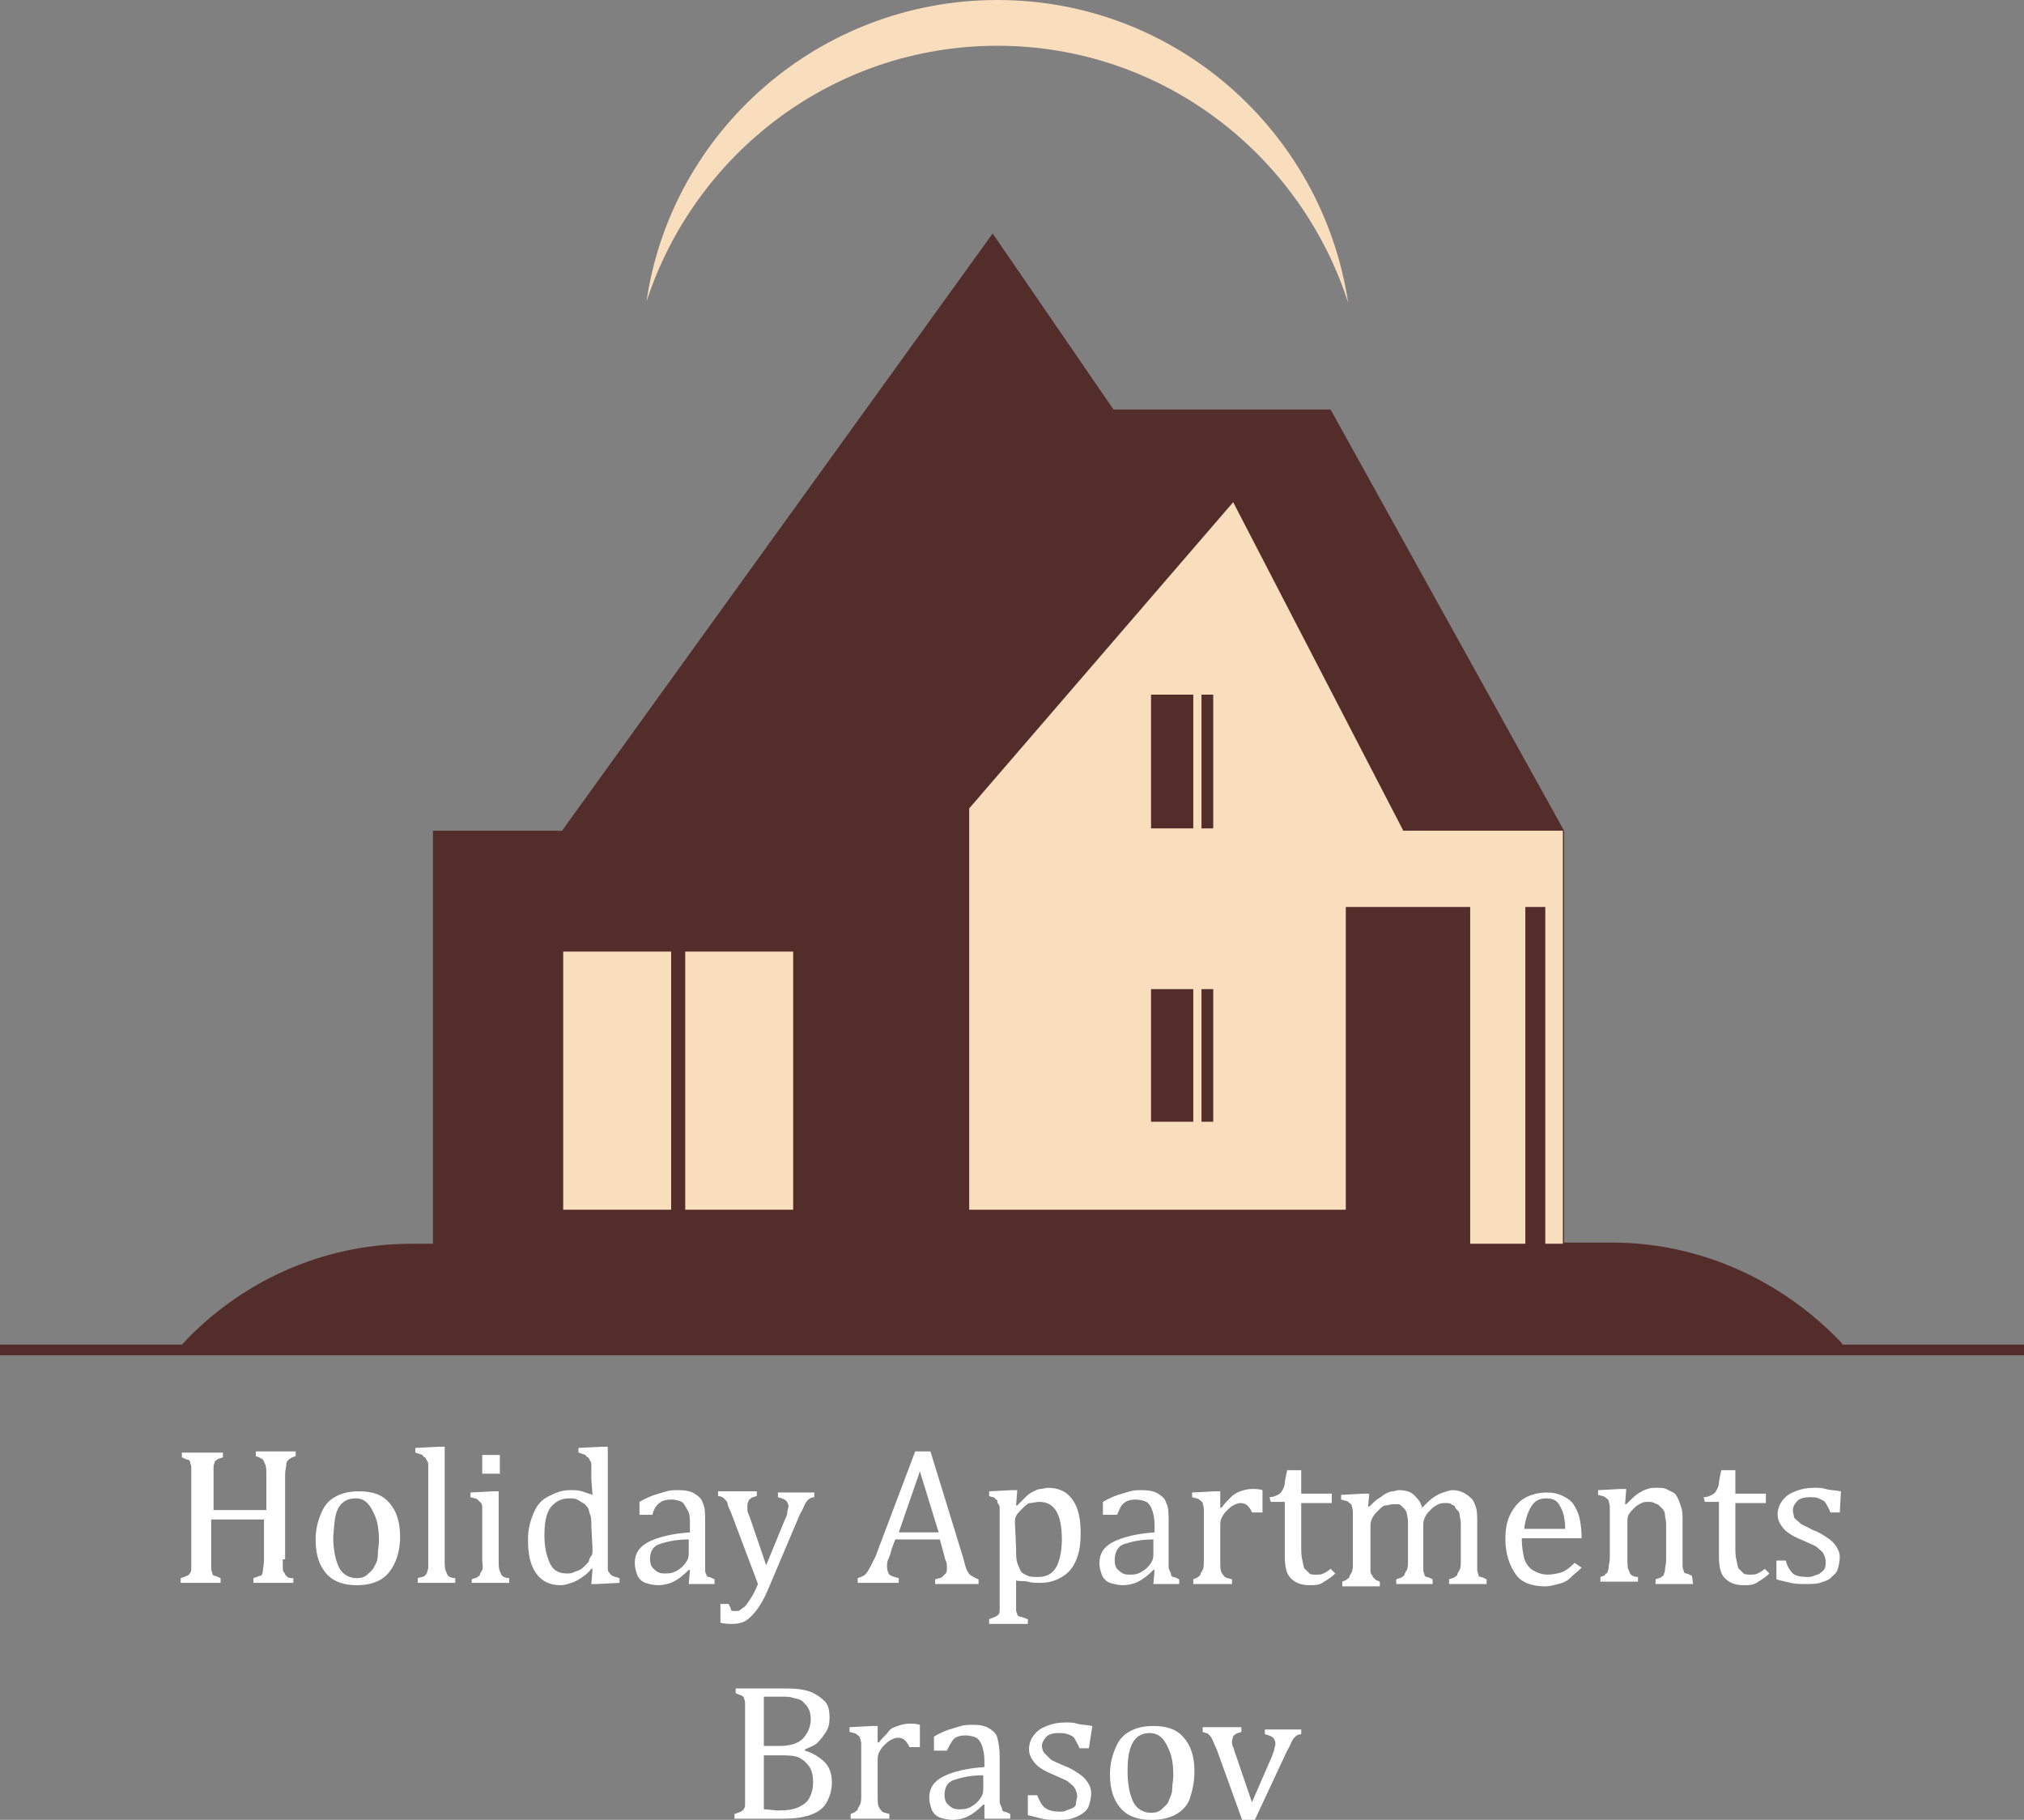 <?xml version="1.0" encoding="utf-8"?>
<!-- Generator: Adobe Illustrator 27.5.0, SVG Export Plug-In . SVG Version: 6.00 Build 0)  -->
<svg version="1.1" id="Layer_2_00000132806526117056267700000014408279772385014437_"
	 xmlns="http://www.w3.org/2000/svg" xmlns:xlink="http://www.w3.org/1999/xlink" x="0px" y="0px" viewBox="0 0 172.5 155.1"
	 style="enable-background:new 0 0 172.5 155.1;" xml:space="preserve">
<rect x="0" y="0" width="172.5" height="155.1" fill="#808080" stroke="none"/>
<style type="text/css">
	.st0{fill:#532D29;}
	.st1{fill:#F9DEBE;}
	.st2{fill:#FFFFFF;}
</style>
<g id="Layer_1-2">
	<g>
		<path class="st0" d="M157,114.5c-4.9-5.2-11.9-8.6-19.6-8.6h-4.1V70.8l-19.9-35.9H94.9l-10.3-15L47.9,70.8H36.9V106h-1.8
			c-7.7,0-14.7,3.3-19.6,8.6H0v0.9h172.5v-0.9H157z"/>
		<path class="st1" d="M85,3.9c14,0,25.8,9.2,29.9,21.9C112.7,11.2,100.2,0,85,0S57.2,11.2,55.1,25.7C59.2,13.1,71,3.9,85,3.9"/>
		<path class="st1" d="M103.4,70.6h-1V59.2h1V70.6z M103.4,95.6h-1V84.3h1V95.6z M101.7,70.6h-3.6V59.2h3.6V70.6z M101.7,95.6h-3.6
			V84.3h3.6V95.6z M114.7,77.3h10.6V106h4.7V77.3h1.7V106h1.5V76.4l0,0v-5.6h-13.6l-14.5-28L82.6,68.9v34.2h32.1L114.7,77.3
			L114.7,77.3z"/>
		<rect x="48" y="81.1" class="st1" width="9.2" height="22"/>
		<rect x="58.4" y="81.1" class="st1" width="9.2" height="22"/>
	</g>
	<g>
		<path class="st2" d="M24.1,132.9c0,0.3,0,0.6,0,0.7s0,0.3,0.1,0.4s0.1,0.2,0.1,0.2s0.1,0.1,0.2,0.2s0.3,0.1,0.5,0.1v0.4h-3.4v-0.4
			c0.3-0.1,0.5-0.2,0.6-0.2s0.2-0.2,0.2-0.4s0.1-0.5,0.1-1v-3.4h-4.5v3.4c0,0.4,0,0.6,0,0.8s0.1,0.3,0.1,0.4s0.1,0.2,0.2,0.2
			s0.3,0.1,0.5,0.2v0.4h-3.4v-0.4c0.3-0.1,0.6-0.2,0.7-0.3s0.2-0.3,0.2-0.4s0-0.5,0-0.9v-7.1c0-0.4,0-0.7,0-0.8s-0.1-0.3-0.1-0.4
			s-0.1-0.2-0.2-0.2s-0.3-0.1-0.5-0.2v-0.4H19v0.4c-0.2,0.1-0.4,0.1-0.5,0.2s-0.2,0.1-0.2,0.2s-0.1,0.2-0.1,0.4s0,0.5,0,0.8v2.9h4.5
			v-2.9c0-0.5,0-0.8-0.1-1s-0.1-0.3-0.2-0.4s-0.3-0.2-0.6-0.3v-0.4h3.4v0.4c-0.3,0.1-0.5,0.2-0.6,0.3s-0.2,0.2-0.2,0.4
			s-0.1,0.5-0.1,0.9V132.9L24.1,132.9z"/>
		<path class="st2" d="M30.4,135.1c-1.1,0-2-0.3-2.6-1s-0.9-1.6-0.9-2.9c0-0.9,0.2-1.6,0.5-2.3s0.7-1.1,1.3-1.4s1.2-0.4,1.9-0.4
			c1.2,0,2,0.3,2.6,1c0.6,0.7,0.9,1.6,0.9,2.9c0,0.9-0.2,1.7-0.5,2.3s-0.7,1.1-1.3,1.4S31.1,135.1,30.4,135.1L30.4,135.1z M28.4,131
			c0,1.1,0.2,2,0.5,2.6s0.9,0.9,1.5,0.9c0.4,0,0.7-0.1,0.9-0.3s0.5-0.4,0.6-0.7c0.2-0.3,0.3-0.6,0.3-1s0.1-0.8,0.1-1.2
			c0-0.8-0.1-1.5-0.3-2s-0.4-0.9-0.7-1.2s-0.6-0.4-1-0.4c-0.7,0-1.2,0.3-1.5,0.9S28.5,129.9,28.4,131L28.4,131z"/>
		<path class="st2" d="M37.9,132.9c0,0.5,0,0.8,0.1,1s0.1,0.3,0.2,0.4s0.3,0.2,0.6,0.2v0.4h-3.2v-0.4c0.3-0.1,0.5-0.1,0.6-0.2
			s0.2-0.2,0.2-0.3s0.1-0.2,0.1-0.4s0-0.4,0-0.7v-6.8c0-0.5,0-0.9,0-1.1s0-0.4-0.1-0.5s-0.1-0.3-0.2-0.3s-0.2-0.2-0.2-0.2
			s-0.3-0.1-0.6-0.2v-0.4l2-0.1h0.5L37.9,132.9L37.9,132.9z"/>
		<path class="st2" d="M40.2,134.6c0.2-0.1,0.4-0.1,0.5-0.2s0.2-0.1,0.2-0.2s0.1-0.2,0.2-0.4s0-0.5,0-0.8v-3.6c0-0.4,0-0.6,0-0.8
			s0-0.4-0.1-0.5s-0.2-0.2-0.3-0.3s-0.3-0.1-0.6-0.2v-0.4l1.9-0.1h0.5v5.8c0,0.5,0,0.8,0.1,1s0.1,0.3,0.2,0.4s0.3,0.2,0.6,0.2v0.4
			h-3.2L40.2,134.6L40.2,134.6z M42.6,124v1.6h-1.5V124H42.6z"/>
		<path class="st2" d="M50.4,126.1c0-0.5,0-0.9,0-1.1s0-0.4-0.1-0.5s-0.1-0.3-0.2-0.3s-0.2-0.2-0.2-0.2s-0.3-0.1-0.6-0.2v-0.4l2-0.1
			h0.5v9.4c0,0.4,0,0.7,0,0.9s0,0.3,0.1,0.4s0.1,0.2,0.3,0.3s0.3,0.1,0.6,0.2v0.4l-1.9,0.1h-0.5l0.1-1.3l-0.1,0
			c-0.3,0.4-0.6,0.6-0.9,0.8s-0.5,0.3-0.8,0.4s-0.6,0.2-0.9,0.2c-0.9,0-1.6-0.3-2.1-1s-0.7-1.6-0.7-2.9c0-0.9,0.2-1.6,0.5-2.3
			s0.7-1.1,1.3-1.4s1.1-0.5,1.8-0.5c0.4,0,0.7,0,1,0.1s0.6,0.2,0.9,0.3L50.4,126.1L50.4,126.1z M50.4,130.1c0-0.4,0-0.8-0.1-1
			s-0.1-0.5-0.2-0.6s-0.2-0.3-0.4-0.4s-0.3-0.2-0.5-0.3s-0.4-0.1-0.7-0.1c-0.7,0-1.2,0.3-1.6,0.8c-0.4,0.6-0.5,1.4-0.5,2.4
			s0.2,1.8,0.5,2.4s0.8,0.8,1.4,0.8c0.2,0,0.4,0,0.6-0.1s0.3-0.1,0.5-0.2s0.3-0.2,0.5-0.4s0.3-0.3,0.3-0.4s0.1-0.3,0.2-0.4
			s0.1-0.4,0.1-0.6L50.4,130.1L50.4,130.1z"/>
		<path class="st2" d="M58.8,133.8l-0.1,0c-0.5,0.5-0.9,0.8-1.3,1s-0.9,0.3-1.3,0.3c-0.4,0-0.8-0.1-1.1-0.2s-0.6-0.4-0.7-0.7
			s-0.2-0.6-0.2-1c0-0.8,0.4-1.4,1.2-1.8s2-0.7,3.5-0.8V130c0-0.6,0-1-0.2-1.3s-0.3-0.6-0.5-0.7s-0.5-0.2-0.9-0.2
			c-0.4,0-0.8,0.1-1,0.3c-0.3,0.2-0.5,0.6-0.6,1h-1.1V128c0.5-0.3,1-0.5,1.3-0.6s0.7-0.2,1-0.3s0.7-0.1,1.1-0.1c0.5,0,1,0.1,1.3,0.3
			s0.6,0.4,0.7,0.8c0.2,0.4,0.2,0.9,0.2,1.6v2.8c0,0.4,0,0.7,0,0.9s0,0.3,0,0.5s0.1,0.2,0.1,0.3s0.1,0.2,0.2,0.2s0.3,0.1,0.5,0.2
			v0.4h-2.2L58.8,133.8L58.8,133.8z M58.7,131.2c-1.1,0-1.9,0.2-2.5,0.4s-0.8,0.7-0.8,1.3c0,0.3,0.1,0.6,0.2,0.7s0.3,0.3,0.5,0.4
			s0.4,0.1,0.7,0.1c0.4,0,0.7-0.1,1-0.3s0.5-0.4,0.7-0.7s0.2-0.6,0.2-0.8V131.2z"/>
		<path class="st2" d="M65.4,135.6c-0.3,0.7-0.6,1.2-0.9,1.6s-0.6,0.7-0.9,0.9s-0.7,0.3-1.2,0.3c-0.3,0-0.6,0-1-0.1v-1.6h0.7
			c0.1,0.2,0.2,0.4,0.2,0.5s0.2,0.1,0.4,0.1c0.2,0,0.3,0,0.4-0.1s0.3-0.2,0.4-0.3s0.3-0.4,0.5-0.7c0.2-0.3,0.4-0.7,0.6-1.2l-2.3-6.1
			c-0.2-0.4-0.3-0.7-0.3-0.8s-0.2-0.3-0.3-0.4s-0.3-0.2-0.5-0.2v-0.4h3.3v0.4c-0.3,0.1-0.4,0.1-0.5,0.2s-0.2,0.1-0.2,0.2
			s-0.1,0.2-0.1,0.3s0,0.3,0,0.5s0.1,0.3,0.2,0.6l1.4,4.1l1.6-3.9c0.1-0.2,0.2-0.4,0.2-0.6s0.1-0.4,0.1-0.5c0-0.2-0.1-0.4-0.2-0.5
			s-0.3-0.2-0.7-0.3v-0.4h3.1v0.4c-0.2,0-0.4,0.1-0.5,0.2s-0.2,0.2-0.3,0.4s-0.2,0.5-0.4,0.8L65.4,135.6L65.4,135.6z"/>
		<path class="st2" d="M79.7,135v-0.4c0.3-0.1,0.5-0.1,0.6-0.2s0.2-0.2,0.3-0.3s0.1-0.3,0.1-0.5c0-0.2,0-0.4-0.1-0.6
			s-0.1-0.4-0.2-0.7l-0.3-1.1h-3.8l-0.3,0.8c-0.1,0.4-0.2,0.7-0.3,0.9s-0.1,0.4-0.1,0.6c0,0.3,0.1,0.6,0.2,0.7s0.4,0.2,0.8,0.3v0.4
			h-3.5v-0.4c0.3-0.1,0.6-0.2,0.8-0.5s0.4-0.7,0.7-1.3l3.4-9h1.3l2.8,9.1c0.1,0.4,0.2,0.8,0.3,1s0.2,0.4,0.4,0.5s0.3,0.2,0.6,0.3
			v0.4H79.7L79.7,135z M76.6,130.6H80l-1.6-5.2L76.6,130.6z"/>
		<path class="st2" d="M86.6,134.7v1.7c0,0.4,0,0.6,0,0.8s0.1,0.3,0.1,0.4s0.2,0.2,0.3,0.2s0.3,0.1,0.6,0.2v0.4h-3.3v-0.4
			c0.2-0.1,0.3-0.1,0.5-0.2s0.2-0.1,0.3-0.2s0.1-0.3,0.1-0.4s0-0.4,0-0.8v-7c0-0.4,0-0.7,0-0.8s0-0.3-0.1-0.4s-0.1-0.2-0.1-0.3
			s-0.2-0.1-0.2-0.2s-0.3-0.1-0.5-0.2v-0.4l1.9-0.1h0.5l-0.1,1.3l0.1,0c0.3-0.3,0.6-0.6,0.8-0.8s0.4-0.3,0.6-0.4s0.4-0.2,0.6-0.2
			s0.4-0.1,0.6-0.1c0.9,0,1.6,0.3,2.1,1c0.5,0.7,0.7,1.6,0.7,2.9c0,0.9-0.1,1.6-0.4,2.3s-0.7,1.1-1.2,1.4s-1.1,0.5-1.8,0.5
			c-0.4,0-0.8,0-1.1-0.1S86.9,134.8,86.6,134.7L86.6,134.7z M86.6,132c0,0.5,0,0.9,0.1,1.2s0.2,0.5,0.3,0.7s0.4,0.3,0.6,0.4
			s0.5,0.1,0.9,0.1c0.7,0,1.2-0.3,1.5-0.8s0.5-1.4,0.5-2.4c0-2.1-0.6-3.2-1.9-3.2c-0.3,0-0.6,0.1-0.8,0.1s-0.4,0.2-0.7,0.5
			s-0.4,0.4-0.5,0.6s-0.1,0.4-0.1,0.6L86.6,132L86.6,132z"/>
		<path class="st2" d="M98.4,133.8l-0.1,0c-0.5,0.5-0.9,0.8-1.3,1s-0.9,0.3-1.3,0.3c-0.4,0-0.8-0.1-1.1-0.2s-0.6-0.4-0.7-0.7
			s-0.2-0.6-0.2-1c0-0.8,0.4-1.4,1.2-1.8s2-0.7,3.5-0.8V130c0-0.6-0.1-1-0.2-1.3s-0.3-0.6-0.5-0.7s-0.6-0.2-0.9-0.2
			c-0.4,0-0.8,0.1-1,0.3c-0.3,0.2-0.4,0.6-0.6,1H94V128c0.5-0.3,1-0.5,1.3-0.6s0.7-0.2,1-0.3s0.7-0.1,1.1-0.1c0.5,0,1,0.1,1.3,0.3
			s0.6,0.4,0.7,0.8c0.2,0.4,0.2,0.9,0.2,1.6v2.8c0,0.4,0,0.7,0,0.9s0,0.3,0.1,0.5s0.1,0.2,0.1,0.3s0.1,0.2,0.2,0.2s0.3,0.1,0.5,0.2
			v0.4h-2.2L98.4,133.8L98.4,133.8z M98.3,131.2c-1.1,0-1.9,0.2-2.5,0.4S95,132.4,95,133c0,0.3,0.1,0.6,0.2,0.7s0.3,0.3,0.5,0.4
			s0.4,0.1,0.7,0.1c0.4,0,0.7-0.1,1-0.3s0.5-0.4,0.7-0.7s0.2-0.6,0.2-0.8V131.2z"/>
		<path class="st2" d="M104,128.5l0.1,0c0.3-0.4,0.6-0.7,0.8-0.9s0.5-0.4,0.8-0.5s0.6-0.2,1-0.2c0.3,0,0.6,0,0.9,0.1v1.9h-0.9
			c-0.1-0.3-0.3-0.5-0.4-0.6s-0.3-0.2-0.6-0.2c-0.2,0-0.4,0.1-0.6,0.2s-0.4,0.3-0.6,0.5s-0.3,0.4-0.4,0.6s-0.1,0.4-0.1,0.7v2.9
			c0,0.5,0,0.8,0.1,1s0.2,0.3,0.3,0.4s0.3,0.1,0.6,0.2v0.4h-3.3v-0.4c0.2-0.1,0.3-0.1,0.4-0.2s0.2-0.1,0.2-0.2s0.1-0.2,0.2-0.4
			s0.1-0.5,0.1-0.8v-3.6c0-0.4,0-0.6,0-0.8s-0.1-0.4-0.1-0.5s-0.2-0.2-0.3-0.3s-0.3-0.1-0.6-0.2v-0.4l1.9-0.1h0.5L104,128.5
			L104,128.5z"/>
		<path class="st2" d="M108.2,127.6c0.3,0,0.5-0.1,0.7-0.2s0.3-0.2,0.4-0.4s0.2-0.4,0.2-0.6s0.1-0.6,0.2-1.1h1.2v2h2.6v0.8h-2.6v3.6
			c0,0.5,0,0.9,0.1,1.3s0.1,0.6,0.2,0.7s0.3,0.3,0.4,0.4s0.3,0.1,0.6,0.1c0.2,0,0.4,0,0.6-0.1s0.4-0.2,0.6-0.4l0.4,0.4
			c-0.4,0.4-0.8,0.6-1.1,0.8s-0.7,0.2-1.1,0.2c-0.7,0-1.2-0.2-1.6-0.6s-0.5-1.1-0.5-1.9V128h-1.2L108.2,127.6L108.2,127.6z"/>
		<path class="st2" d="M116.6,128.4l0.1,0c0.3-0.3,0.6-0.6,0.8-0.7s0.4-0.3,0.6-0.4s0.4-0.2,0.6-0.2s0.3-0.1,0.5-0.1
			c0.5,0,1,0.1,1.3,0.4s0.6,0.6,0.7,1.1c0.4-0.4,0.7-0.7,1-0.9s0.5-0.3,0.8-0.4s0.6-0.2,0.8-0.2c0.4,0,0.7,0.1,0.9,0.2
			s0.5,0.3,0.7,0.5s0.3,0.5,0.4,0.8s0.1,0.8,0.1,1.3v3.1c0,0.4,0,0.7,0,0.9s0.1,0.3,0.1,0.4s0.1,0.2,0.2,0.2s0.3,0.1,0.5,0.2v0.4
			h-3.2v-0.4c0.2-0.1,0.4-0.1,0.5-0.2s0.2-0.1,0.2-0.2s0.1-0.2,0.2-0.4s0.1-0.5,0.1-0.8v-2.1c0-0.5,0-0.8,0-1.1s-0.1-0.5-0.1-0.7
			s-0.1-0.3-0.2-0.4s-0.2-0.2-0.2-0.3s-0.2-0.1-0.3-0.2s-0.3-0.1-0.5-0.1c-0.2,0-0.4,0-0.6,0.1s-0.4,0.2-0.6,0.4s-0.4,0.4-0.5,0.6
			s-0.2,0.4-0.2,0.7v3c0,0.4,0,0.7,0,0.9s0.1,0.3,0.1,0.4s0.1,0.2,0.2,0.2s0.3,0.1,0.5,0.2v0.4H119v-0.4c0.2-0.1,0.4-0.1,0.5-0.2
			s0.2-0.1,0.2-0.2s0.1-0.2,0.2-0.4s0.1-0.5,0.1-0.8v-2.1c0-0.5,0-0.9,0-1.2s-0.1-0.6-0.1-0.7s-0.1-0.3-0.2-0.4s-0.2-0.2-0.3-0.3
			s-0.2-0.1-0.3-0.1s-0.3,0-0.4,0c-0.2,0-0.4,0.1-0.6,0.1s-0.4,0.2-0.6,0.4s-0.4,0.4-0.5,0.6s-0.2,0.4-0.2,0.7v3.1
			c0,0.3,0,0.6,0,0.7s0,0.3,0.1,0.4s0.1,0.2,0.1,0.2s0.1,0.1,0.2,0.2s0.2,0.1,0.4,0.2v0.4h-3.2v-0.4c0.2-0.1,0.3-0.1,0.4-0.2
			s0.2-0.1,0.2-0.2s0.1-0.2,0.2-0.4s0.1-0.5,0.1-0.8v-3.6c0-0.4,0-0.6,0-0.8s-0.1-0.4-0.1-0.5s-0.2-0.2-0.3-0.3s-0.3-0.1-0.6-0.2
			v-0.4l1.9-0.1h0.5L116.6,128.4L116.6,128.4z"/>
		<path class="st2" d="M134.8,133.6c-0.4,0.4-0.7,0.6-1,0.9s-0.6,0.4-1,0.5s-0.7,0.2-1.1,0.2c-1.1,0-2-0.3-2.5-1s-0.9-1.7-0.9-3
			c0-0.8,0.1-1.5,0.4-2.1s0.7-1.1,1.2-1.4s1.2-0.5,1.9-0.5c0.6,0,1,0.1,1.4,0.3s0.7,0.4,0.9,0.7c0.2,0.3,0.4,0.7,0.5,1.1
			s0.2,1.1,0.2,1.8h-5.1v0.1c0,0.6,0.1,1.2,0.2,1.6s0.4,0.8,0.7,1s0.8,0.4,1.3,0.4c0.4,0,0.9-0.1,1.2-0.2s0.7-0.4,1.1-0.8
			L134.8,133.6L134.8,133.6z M133.4,130.3c0-0.6-0.1-1.1-0.2-1.4s-0.3-0.7-0.5-0.9s-0.5-0.3-0.9-0.3c-0.6,0-1,0.2-1.3,0.7
			s-0.5,1.1-0.6,1.9L133.4,130.3L133.4,130.3z"/>
		<path class="st2" d="M144.3,135h-3.2v-0.4c0.2-0.1,0.4-0.1,0.5-0.2s0.2-0.1,0.2-0.2s0.1-0.2,0.1-0.4s0.1-0.5,0.1-0.8v-2.1
			c0-0.4,0-0.7,0-1s-0.1-0.6-0.1-0.8s-0.1-0.4-0.2-0.5s-0.2-0.2-0.3-0.3s-0.2-0.1-0.4-0.2s-0.3-0.1-0.5-0.1s-0.4,0-0.6,0.1
			s-0.4,0.2-0.6,0.4s-0.4,0.4-0.5,0.6s-0.1,0.4-0.1,0.7v3c0,0.5,0,0.8,0.1,1s0.1,0.3,0.2,0.4s0.3,0.2,0.6,0.2v0.4h-3.2v-0.4
			c0.2-0.1,0.4-0.1,0.4-0.2s0.2-0.1,0.2-0.2s0.1-0.2,0.1-0.4s0.1-0.5,0.1-0.8v-3.6c0-0.4,0-0.6,0-0.8s-0.1-0.4-0.1-0.5
			s-0.2-0.2-0.3-0.3s-0.3-0.1-0.6-0.2v-0.4l1.9-0.1h0.5l-0.1,1.3l0.1,0c0.4-0.4,0.7-0.7,1-0.9s0.5-0.3,0.8-0.4s0.5-0.1,0.8-0.1
			s0.6,0,0.8,0.1s0.4,0.2,0.6,0.3s0.3,0.3,0.4,0.5s0.2,0.5,0.3,0.8s0.1,0.7,0.1,1.1v3.1c0,0.4,0,0.6,0,0.8s0.1,0.3,0.1,0.4
			s0.1,0.2,0.2,0.2s0.3,0.1,0.5,0.2L144.3,135L144.3,135z"/>
		<path class="st2" d="M145.2,127.6c0.3,0,0.5-0.1,0.7-0.2s0.3-0.2,0.4-0.4s0.2-0.4,0.2-0.6s0.1-0.6,0.2-1.1h1.2v2h2.6v0.8h-2.6v3.6
			c0,0.5,0,0.9,0.1,1.3s0.1,0.6,0.2,0.7s0.3,0.3,0.4,0.4s0.4,0.1,0.6,0.1c0.2,0,0.4,0,0.6-0.1s0.4-0.2,0.6-0.4l0.4,0.4
			c-0.4,0.4-0.8,0.6-1.1,0.8s-0.7,0.2-1.1,0.2c-0.7,0-1.2-0.2-1.6-0.6s-0.5-1.1-0.5-1.9V128h-1.2L145.2,127.6L145.2,127.6z"/>
		<path class="st2" d="M156.8,128.9H156c-0.1-0.3-0.3-0.6-0.4-0.8s-0.4-0.3-0.6-0.4s-0.5-0.1-0.8-0.1c-0.4,0-0.8,0.1-1,0.3
			s-0.4,0.5-0.4,0.8c0,0.2,0.1,0.5,0.1,0.6s0.3,0.3,0.5,0.5s0.6,0.3,1.1,0.6c0.6,0.2,1,0.5,1.3,0.7s0.5,0.4,0.7,0.7s0.3,0.6,0.3,0.9
			c0,0.4-0.1,0.8-0.2,1.1s-0.4,0.5-0.6,0.7s-0.6,0.3-0.9,0.4s-0.8,0.1-1.2,0.1c-0.5,0-0.9,0-1.3-0.1s-0.9-0.2-1.2-0.3V133h0.8
			c0.1,0.5,0.4,0.9,0.6,1.1s0.7,0.3,1.2,0.3c0.2,0,0.4,0,0.6-0.1s0.4-0.1,0.5-0.2s0.3-0.2,0.4-0.4s0.1-0.4,0.1-0.6
			c0-0.3-0.1-0.5-0.2-0.7s-0.3-0.3-0.5-0.5s-0.6-0.3-1.2-0.6c-0.5-0.2-0.9-0.4-1.2-0.6s-0.5-0.4-0.7-0.7s-0.3-0.6-0.3-0.9
			c0-0.4,0.1-0.8,0.4-1.2s0.6-0.6,1.1-0.8s1-0.3,1.6-0.3c0.4,0,0.7,0,1,0.1s0.8,0.1,1.3,0.2L156.8,128.9L156.8,128.9z"/>
		<path class="st2" d="M62.6,155v-0.4c0.3-0.1,0.6-0.2,0.7-0.3s0.2-0.3,0.2-0.4s0-0.5,0-0.9v-7.1c0-0.4,0-0.6,0-0.8
			s-0.1-0.3-0.1-0.4s-0.2-0.2-0.2-0.2s-0.3-0.1-0.5-0.2v-0.4H67c0.9,0,1.6,0.1,2.1,0.3s0.9,0.5,1.2,0.8s0.4,0.8,0.4,1.4
			c0,0.5-0.1,0.9-0.3,1.2s-0.4,0.6-0.7,0.9s-0.7,0.4-1.1,0.6v0.1c0.7,0.2,1.3,0.6,1.7,1s0.6,1,0.6,1.7c0,0.7-0.2,1.3-0.5,1.8
			s-0.8,0.8-1.4,1s-1.3,0.3-2.2,0.3L62.6,155L62.6,155z M66.5,148.8c0.8,0,1.5-0.2,1.9-0.6s0.7-1,0.7-1.7c0-0.4-0.1-0.7-0.2-0.9
			s-0.3-0.4-0.5-0.6s-0.5-0.2-0.8-0.3s-0.6-0.1-0.9-0.1c-0.2,0-0.5,0-0.8,0s-0.6,0-0.8,0v4.2L66.5,148.8L66.5,148.8z M65.1,154.2
			c0.4,0,0.8,0.1,1.3,0.1c0.7,0,1.3-0.1,1.7-0.3s0.7-0.4,0.9-0.8s0.3-0.8,0.3-1.3s-0.1-1-0.3-1.3s-0.5-0.6-0.9-0.8s-1-0.2-1.7-0.2
			h-1.3L65.1,154.2L65.1,154.2z"/>
		<path class="st2" d="M74.8,148.5l0.1,0c0.3-0.4,0.6-0.6,0.8-0.9s0.5-0.4,0.8-0.5s0.6-0.2,1-0.2c0.3,0,0.6,0,0.9,0.1v1.9h-0.9
			c-0.1-0.3-0.3-0.5-0.4-0.6s-0.3-0.2-0.6-0.2c-0.2,0-0.4,0.1-0.6,0.2s-0.4,0.3-0.6,0.5s-0.3,0.4-0.4,0.6s-0.1,0.4-0.1,0.7v2.9
			c0,0.5,0,0.8,0.1,1s0.2,0.3,0.3,0.4s0.3,0.1,0.6,0.2v0.4h-3.3v-0.4c0.2-0.1,0.3-0.1,0.4-0.2s0.2-0.1,0.2-0.2s0.1-0.2,0.2-0.4
			s0.1-0.5,0.1-0.8v-3.6c0-0.4,0-0.6,0-0.8s-0.1-0.4-0.1-0.5s-0.2-0.2-0.3-0.3s-0.3-0.1-0.6-0.2v-0.4l1.9-0.1h0.5L74.8,148.5
			L74.8,148.5z"/>
		<path class="st2" d="M83.9,153.8l-0.1,0c-0.5,0.5-0.9,0.8-1.3,1s-0.9,0.3-1.3,0.3c-0.4,0-0.8-0.1-1.1-0.2s-0.6-0.4-0.7-0.7
			s-0.2-0.6-0.2-1c0-0.8,0.4-1.4,1.2-1.8s2-0.7,3.5-0.8v-0.5c0-0.6-0.1-1-0.2-1.3s-0.3-0.6-0.5-0.7s-0.6-0.2-0.9-0.2
			c-0.4,0-0.8,0.1-1,0.3s-0.4,0.6-0.6,1h-1.1V148c0.5-0.3,1-0.5,1.3-0.6s0.7-0.2,1-0.3s0.7-0.1,1.1-0.1c0.5,0,1,0.1,1.3,0.3
			s0.6,0.4,0.7,0.8s0.2,0.9,0.2,1.6v2.8c0,0.4,0,0.7,0,0.9s0,0.3,0.1,0.5s0.1,0.2,0.1,0.3s0.1,0.2,0.2,0.2s0.3,0.1,0.5,0.2v0.4h-2.2
			L83.9,153.8L83.9,153.8z M83.8,151.3c-1.1,0-1.9,0.2-2.5,0.4s-0.8,0.7-0.8,1.3c0,0.3,0.1,0.6,0.2,0.7s0.3,0.3,0.5,0.4
			s0.4,0.1,0.7,0.1c0.4,0,0.7-0.1,1-0.3s0.5-0.4,0.7-0.7s0.2-0.6,0.2-0.8V151.3z"/>
		<path class="st2" d="M92.8,149H92c-0.1-0.3-0.3-0.6-0.4-0.8s-0.3-0.3-0.6-0.4s-0.5-0.1-0.8-0.1c-0.4,0-0.8,0.1-1,0.3
			s-0.4,0.5-0.4,0.8c0,0.2,0.1,0.5,0.2,0.6s0.3,0.3,0.5,0.5s0.6,0.3,1.2,0.6c0.6,0.2,1,0.5,1.3,0.7s0.5,0.4,0.7,0.7s0.3,0.6,0.3,0.9
			c0,0.4-0.1,0.8-0.2,1.1s-0.3,0.5-0.6,0.7s-0.6,0.3-0.9,0.4s-0.8,0.1-1.2,0.1c-0.5,0-0.9,0-1.3-0.1s-0.8-0.2-1.2-0.3v-1.7h0.8
			c0.2,0.5,0.4,0.9,0.7,1.1s0.7,0.3,1.2,0.3c0.2,0,0.4,0,0.6-0.1s0.3-0.1,0.5-0.2s0.3-0.2,0.3-0.4s0.1-0.4,0.1-0.6
			c0-0.3-0.1-0.5-0.2-0.7s-0.3-0.3-0.5-0.5s-0.6-0.3-1.2-0.6c-0.5-0.2-0.9-0.4-1.2-0.6s-0.5-0.4-0.7-0.7s-0.3-0.6-0.3-0.9
			c0-0.4,0.1-0.8,0.4-1.2s0.6-0.6,1.1-0.8s1-0.3,1.6-0.3c0.4,0,0.7,0,1,0.1s0.8,0.1,1.3,0.2L92.8,149L92.8,149z"/>
		<path class="st2" d="M98.1,155.1c-1.1,0-2-0.3-2.6-1s-0.9-1.6-0.9-2.9c0-0.9,0.2-1.6,0.5-2.3s0.7-1.1,1.3-1.4s1.2-0.4,1.9-0.4
			c1.2,0,2,0.3,2.6,1s0.9,1.6,0.9,2.9c0,0.9-0.2,1.7-0.4,2.3s-0.7,1.1-1.3,1.4S98.8,155.1,98.1,155.1L98.1,155.1z M96.1,151
			c0,1.1,0.2,2,0.5,2.6s0.9,0.9,1.5,0.9c0.4,0,0.7-0.1,0.9-0.3s0.5-0.4,0.6-0.7s0.3-0.6,0.3-1s0.1-0.8,0.1-1.2c0-0.8-0.1-1.5-0.3-2
			s-0.4-0.9-0.7-1.2s-0.7-0.4-1-0.4c-0.7,0-1.2,0.3-1.5,0.9S96.1,149.9,96.1,151L96.1,151z"/>
		<path class="st2" d="M105.8,147.2v0.4c-0.2,0.1-0.4,0.1-0.5,0.2s-0.2,0.1-0.2,0.2s-0.1,0.2-0.1,0.4s0,0.3,0.1,0.5s0.1,0.4,0.2,0.6
			l1.4,4.1l1.7-3.9c0.1-0.3,0.2-0.5,0.2-0.6s0.1-0.3,0.1-0.5c0-0.2-0.1-0.4-0.2-0.5s-0.3-0.2-0.7-0.3v-0.4h3.1v0.4
			c-0.2,0-0.4,0.1-0.5,0.2s-0.2,0.2-0.3,0.4s-0.2,0.5-0.4,0.8l-2.8,6h-1l-2.2-6.1c-0.2-0.4-0.3-0.7-0.4-0.9s-0.2-0.3-0.3-0.4
			s-0.3-0.1-0.5-0.2v-0.4L105.8,147.2L105.8,147.2z"/>
	</g>
</g>
</svg>
